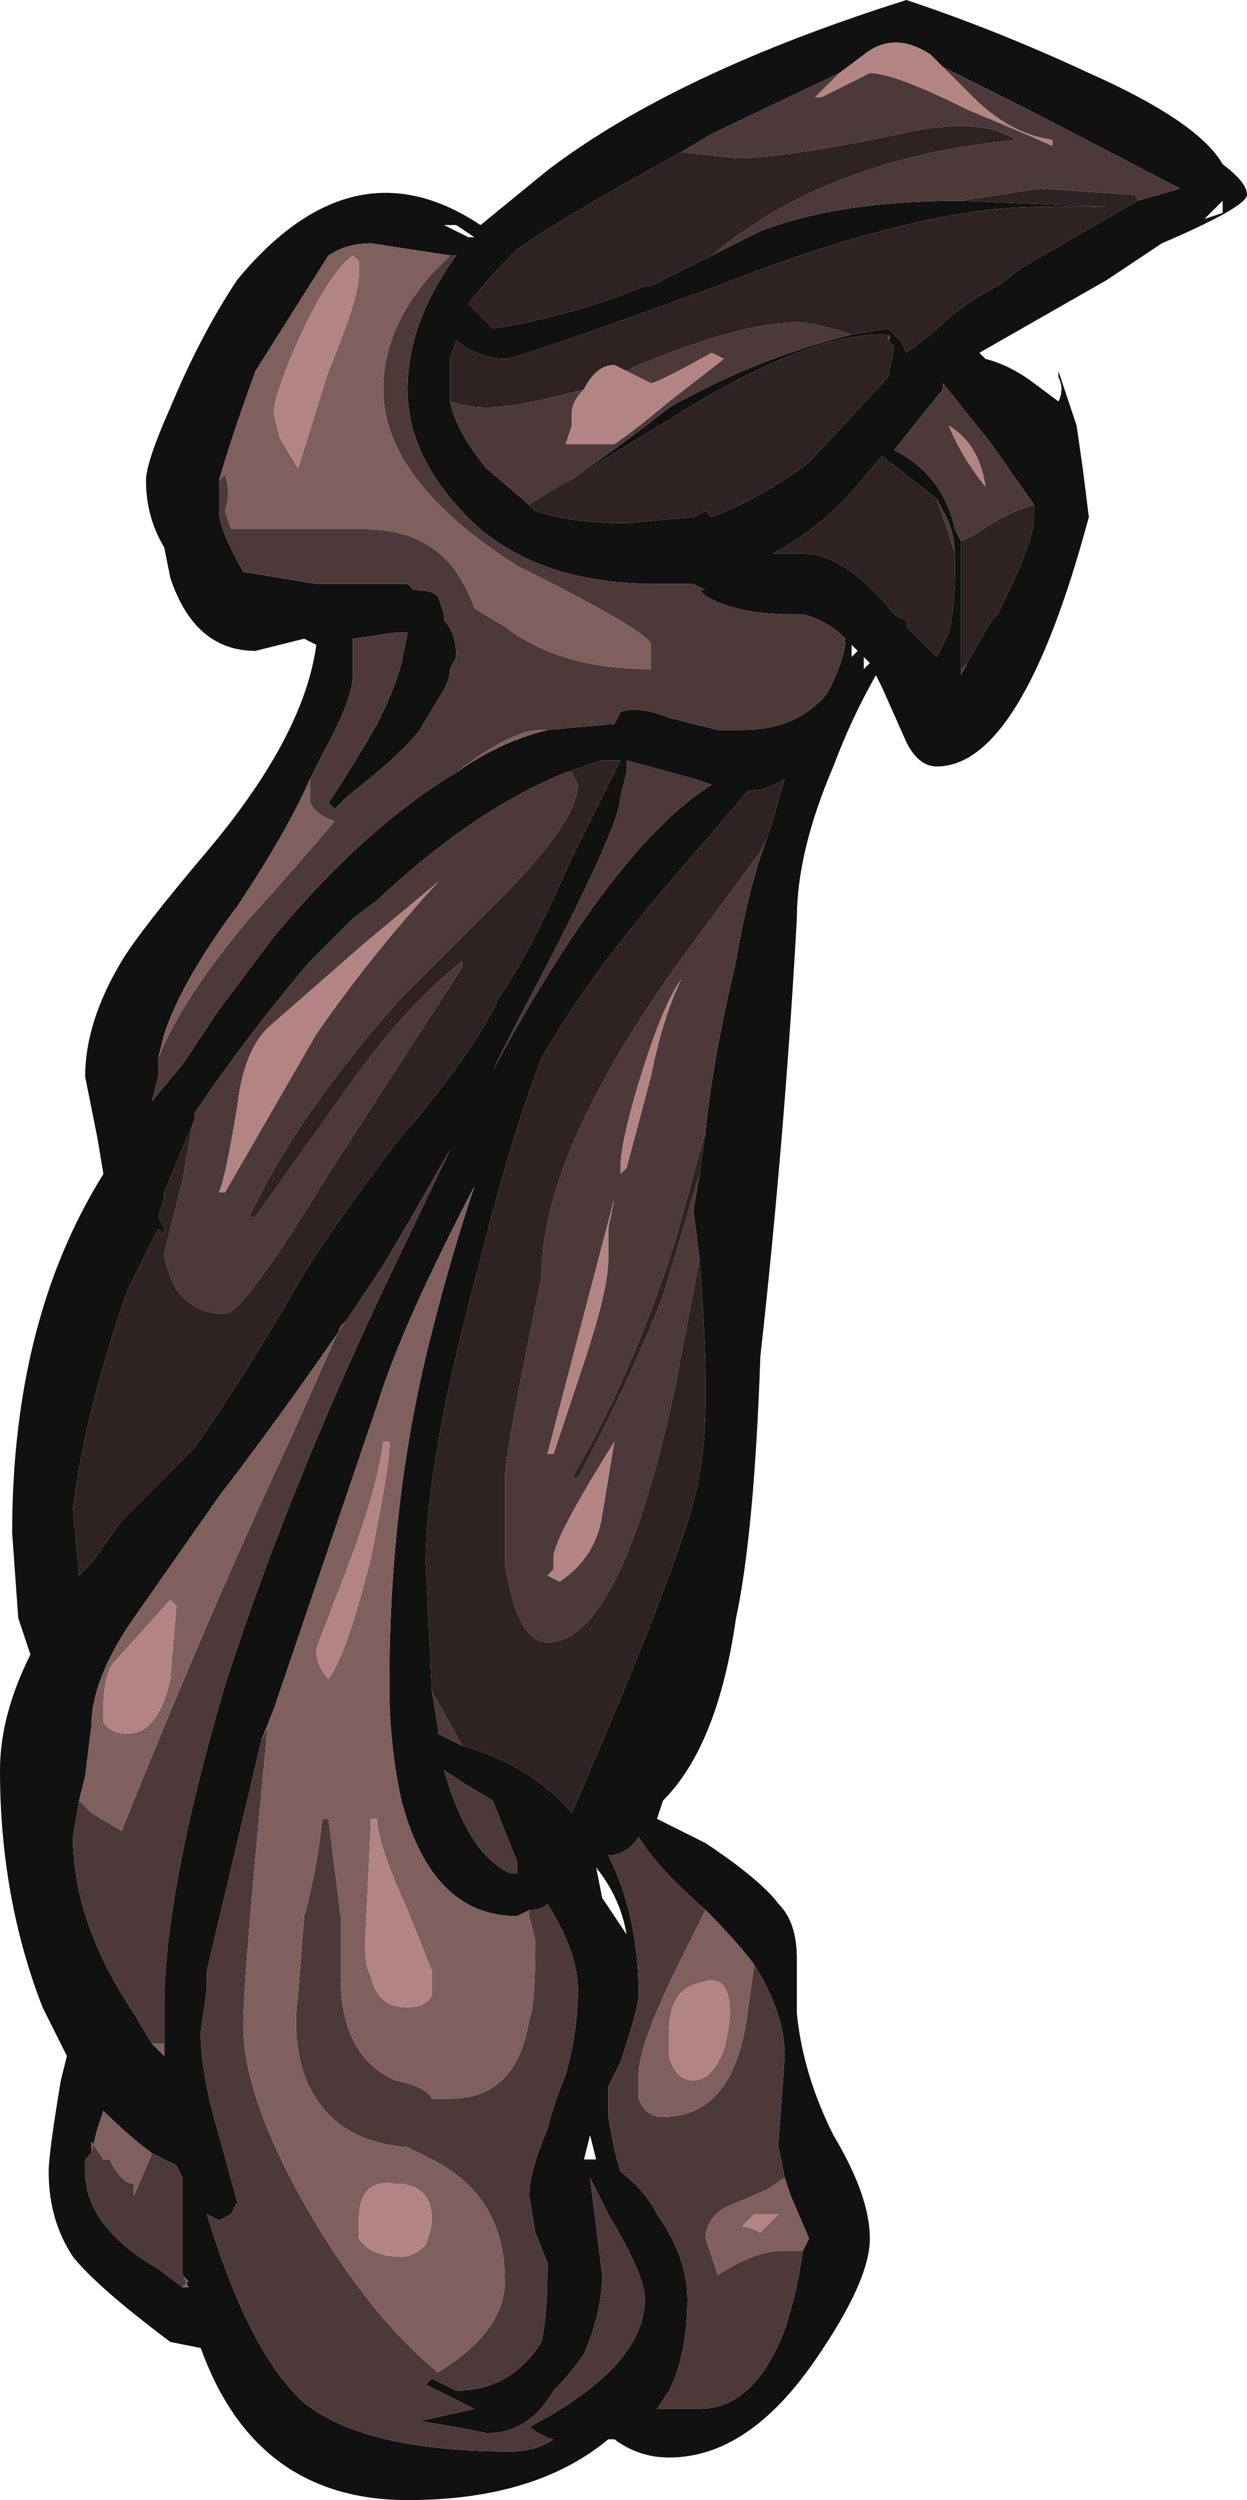 <?xml version="1.0" encoding="UTF-8" standalone="no"?>
<svg xmlns:ffdec="https://www.free-decompiler.com/flash" xmlns:xlink="http://www.w3.org/1999/xlink" ffdec:objectType="frame" height="143.85px" width="71.75px" xmlns="http://www.w3.org/2000/svg">
  <g transform="matrix(1.0, 0.0, 0.0, 1.0, 31.15, 138.6)">
    <use ffdec:characterId="54" height="20.55" transform="matrix(7.0, 0.0, 0.0, 7.0, -31.15, -138.6)" width="10.25" xlink:href="#shape0"/>
  </g>
  <defs>
    <g id="shape0" transform="matrix(1.0, 0.0, 0.0, 1.0, 4.45, 19.8)">
      <path d="M2.45 -19.2 L1.4 -18.7 1.15 -18.55 Q0.15 -18.0 -0.2 -17.75 L-0.25 -17.7 Q-0.45 -17.5 -0.6 -17.3 L-0.4 -17.1 Q0.25 -17.2 0.85 -17.45 L0.9 -17.45 1.4 -17.7 1.8 -17.9 Q2.45 -18.15 3.45 -18.15 L4.65 -18.1 4.1 -18.1 Q3.1 -18.1 1.45 -17.45 -0.2 -16.85 -0.3 -16.85 -0.5 -16.85 -0.7 -17.0 L-0.75 -16.85 -0.75 -16.5 Q-0.7 -16.25 -0.45 -15.95 L-0.1 -15.65 Q0.35 -15.9 1.05 -16.45 1.75 -16.85 2.55 -17.05 L2.85 -17.1 2.95 -17.0 3.0 -16.9 3.2 -17.05 Q3.45 -17.3 3.75 -17.45 L3.95 -17.6 4.9 -18.15 5.25 -18.25 4.0 -18.9 3.3 -19.25 3.2 -19.35 Q2.9 -19.55 2.65 -19.35 L2.45 -19.2 M5.6 -18.15 L5.45 -18.0 5.6 -18.05 5.6 -18.15 M5.6 -18.45 Q5.8 -18.3 5.8 -18.2 5.8 -18.1 5.1 -17.8 L4.65 -17.5 Q3.95 -17.1 3.6 -16.9 L3.65 -16.85 Q3.85 -16.8 4.05 -16.65 L4.25 -16.5 Q4.3 -16.6 4.25 -16.7 L4.25 -16.75 4.4 -16.3 4.45 -15.95 4.5 -15.55 Q3.95 -13.5 3.25 -13.5 3.1 -13.5 3.0 -13.7 L2.8 -14.15 2.75 -14.25 Q2.55 -13.9 2.4 -13.5 2.1 -12.8 2.1 -12.25 2.0 -10.45 1.8 -8.65 1.75 -7.2 1.6 -6.5 1.45 -5.45 1.0 -5.0 L0.95 -4.85 1.35 -4.65 Q1.8 -4.35 1.95 -4.15 2.1 -4.0 2.1 -3.7 L2.1 -3.25 Q2.15 -2.75 2.4 -2.25 2.7 -1.75 2.7 -1.4 2.7 -1.05 2.25 -0.4 1.7 0.4 1.05 0.4 0.8 0.4 0.6 0.25 L0.55 0.25 Q-0.05 0.75 -1.1 0.75 -2.35 0.75 -2.8 -0.5 L-3.05 -0.55 Q-3.65 -1.0 -3.85 -1.25 -4.05 -1.55 -4.05 -1.95 -4.05 -2.1 -3.95 -2.7 L-3.9 -2.9 -4.1 -3.3 Q-4.45 -4.2 -4.45 -5.25 -4.45 -5.7 -4.2 -6.2 L-4.3 -6.5 -4.35 -7.2 Q-4.35 -8.95 -3.6 -10.15 L-3.65 -10.45 -3.75 -10.95 Q-3.75 -11.4 -3.45 -11.9 -3.3 -12.15 -2.75 -12.8 -1.95 -13.75 -1.85 -14.5 L-1.95 -14.55 -2.35 -14.45 Q-2.85 -14.45 -3.05 -15.05 L-3.1 -15.3 Q-3.25 -15.55 -3.25 -15.85 -3.25 -16.0 -3.05 -16.45 -2.8 -17.05 -2.5 -17.5 -1.55 -18.65 -0.5 -17.95 L0.05 -18.4 Q1.1 -19.2 3.0 -19.8 3.75 -19.55 4.5 -19.2 5.4 -18.8 5.6 -18.45 M2.85 -17.0 Q2.9 -17.05 2.8 -17.05 2.15 -17.05 1.05 -16.35 L-0.1 -15.65 -0.05 -15.6 Q0.25 -15.5 0.7 -15.5 L1.25 -15.55 1.35 -15.6 1.4 -15.55 Q1.8 -15.7 2.2 -16.0 L2.85 -16.7 2.9 -16.95 2.85 -17.0 M-2.65 -15.85 L-2.65 -15.6 Q-2.65 -15.45 -2.45 -15.1 L-1.85 -15.0 -1.1 -15.0 -1.05 -14.95 Q-0.9 -14.95 -0.85 -14.9 L-0.8 -14.75 -0.8 -14.7 Q-0.7 -14.6 -0.7 -14.4 L-0.75 -14.3 Q-0.75 -14.2 -0.85 -14.05 L-1.0 -13.8 Q-1.15 -13.6 -1.6 -13.25 L-1.7 -13.15 -1.75 -13.2 Q-1.55 -13.5 -1.35 -13.85 -1.2 -14.15 -1.15 -14.35 L-1.1 -14.6 -1.2 -14.6 -1.55 -14.55 -1.55 -14.25 Q-1.55 -14.05 -1.8 -13.6 L-1.9 -13.4 Q-2.1 -12.95 -2.5 -12.35 -2.95 -11.75 -3.1 -11.3 L-3.15 -11.1 -3.15 -10.95 -3.2 -10.75 -2.95 -11.05 -2.65 -11.5 -2.2 -12.1 Q-1.45 -13.0 -0.7 -13.45 -0.35 -13.7 0.05 -13.8 L0.6 -13.85 0.65 -13.95 Q0.8 -14.0 1.05 -13.9 L1.45 -13.8 1.65 -13.8 Q2.1 -13.8 2.35 -14.1 2.5 -14.4 2.5 -14.55 2.35 -14.7 2.15 -14.75 L2.05 -14.75 Q1.7 -14.75 1.45 -14.85 L1.35 -14.9 1.3 -14.95 1.35 -14.95 1.25 -15.0 0.95 -15.0 Q-0.15 -15.0 -0.7 -15.65 -1.1 -16.1 -1.1 -16.6 -1.1 -17.15 -0.7 -17.7 L-0.75 -17.7 -1.4 -17.8 Q-1.6 -17.8 -1.75 -17.7 L-2.35 -16.75 Q-2.55 -16.2 -2.65 -15.85 M1.9 -15.25 L2.0 -15.25 2.15 -15.25 Q2.5 -15.25 2.9 -14.75 L3.0 -14.7 3.0 -14.65 3.25 -14.4 3.35 -14.6 Q3.4 -14.8 3.4 -15.15 L3.4 -15.2 Q3.4 -15.45 3.3 -15.6 L3.25 -15.7 2.8 -16.05 2.5 -15.7 Q2.2 -15.4 1.9 -15.25 M2.55 -14.4 L2.6 -14.45 2.55 -14.5 2.55 -14.4 M2.7 -14.35 L2.65 -14.4 2.65 -14.3 2.7 -14.35 M4.05 -15.65 L3.7 -16.15 3.3 -16.65 3.3 -16.6 2.9 -16.1 Q3.3 -15.9 3.4 -15.45 L3.45 -15.35 3.45 -14.3 3.45 -14.25 3.5 -14.35 3.7 -14.7 3.75 -14.75 Q4.05 -15.35 4.05 -15.55 L4.05 -15.65 M1.85 -12.9 L1.9 -13.05 2.0 -13.4 Q1.85 -13.3 1.7 -13.3 L1.1 -12.6 Q0.4 -11.8 0.0 -11.1 -0.25 -10.45 -0.5 -9.45 -0.95 -7.8 -0.95 -6.95 L-0.9 -5.9 -0.85 -5.6 -0.85 -5.55 -0.65 -5.45 Q-0.1 -5.3 0.25 -4.9 1.25 -7.2 1.3 -7.7 1.4 -8.15 1.3 -9.45 L1.25 -9.85 1.3 -10.15 1.35 -10.5 Q1.4 -11.05 1.6 -11.9 1.7 -12.5 1.85 -12.9 M2.05 -13.4 L2.05 -13.4 M1.4 -13.35 L1.25 -13.4 0.7 -13.55 0.7 -13.45 0.65 -13.25 Q0.65 -13.0 -0.2 -11.4 L-0.4 -11.0 Q0.6 -12.85 1.4 -13.35 M0.2 -13.45 Q-0.55 -13.15 -1.35 -12.4 L-1.55 -12.25 -1.9 -11.9 Q-2.45 -11.25 -2.85 -10.65 L-2.85 -10.6 -3.1 -10.0 -3.1 -9.95 -3.15 -9.8 -3.1 -9.7 -3.1 -9.65 -3.15 -9.7 -3.4 -9.2 Q-3.75 -8.2 -3.85 -7.4 L-3.8 -6.85 -3.7 -6.95 -3.45 -7.3 -2.85 -7.9 Q-2.4 -8.55 -2.0 -9.25 -1.8 -9.6 -1.2 -10.4 -0.55 -11.15 -0.35 -11.6 -0.1 -11.95 0.25 -12.75 L0.65 -13.55 0.5 -13.55 0.2 -13.45 M1.35 -4.1 Q0.95 -4.45 0.8 -4.7 0.7 -4.55 0.55 -4.55 0.8 -4.05 0.8 -3.4 0.8 -3.3 0.65 -2.85 L0.55 -2.65 0.55 -2.4 Q0.6 -2.1 0.65 -1.95 0.85 -1.8 0.95 -1.6 1.2 -1.25 1.2 -0.9 1.2 -0.45 1.05 -0.15 L0.95 0.0 1.3 0.0 Q1.75 0.0 2.0 -0.65 2.1 -0.95 2.15 -1.3 L2.2 -1.4 2.05 -1.75 2.0 -1.9 1.95 -2.15 1.95 -2.2 2.0 -2.9 Q2.0 -3.25 1.75 -3.65 1.6 -3.85 1.35 -4.1 M0.7 -3.9 Q0.65 -4.2 0.45 -4.45 L0.5 -4.2 0.7 -3.9 M-2.3 -5.5 L-2.75 -3.6 -2.75 -3.45 -2.8 -3.1 Q-2.8 -2.75 -2.65 -2.25 L-2.5 -1.7 -2.55 -1.6 -2.65 -1.55 -2.75 -1.6 Q-2.4 -0.45 -1.95 -0.05 -1.45 0.35 -0.25 0.35 -0.05 0.35 0.1 0.25 0.05 0.25 -0.1 0.15 0.85 -0.35 0.85 -0.9 0.85 -1.1 0.55 -1.6 L0.4 -1.9 0.5 -1.1 Q0.5 -0.8 0.35 -0.45 0.25 -0.3 0.1 -0.15 -0.1 0.2 -0.45 0.2 L-0.7 0.15 -1.0 0.1 -0.55 0.0 -0.75 -0.1 Q-0.85 -0.15 -0.95 -0.2 L-0.9 -0.25 -0.7 -0.15 Q-0.25 -0.15 0.0 -0.55 0.05 -0.75 0.05 -1.2 L-0.05 -1.45 -0.1 -1.75 Q-0.1 -1.95 0.05 -2.3 0.1 -2.5 0.2 -2.75 0.3 -3.1 0.3 -3.45 0.3 -3.75 0.05 -4.15 0.0 -4.1 -0.1 -4.1 L-0.2 -4.05 Q-0.9 -4.05 -1.15 -5.0 -1.25 -5.45 -1.25 -5.95 -1.25 -7.5 -0.9 -8.85 -0.75 -9.45 -0.55 -10.05 -1.15 -8.9 -1.35 -8.25 L-2.2 -5.75 -2.3 -5.5 M0.45 -2.05 L0.4 -2.25 0.35 -2.05 0.45 -2.05 M-0.7 -17.95 L-0.8 -17.95 -0.6 -17.85 -0.55 -17.85 -0.7 -17.95 M-3.05 -10.3 L-3.05 -10.3 M-0.75 -10.35 L-0.75 -10.35 Q-1.15 -9.65 -1.3 -9.4 L-1.6 -8.95 Q-2.15 -8.15 -2.65 -7.5 L-3.35 -6.5 Q-3.7 -6.0 -3.7 -5.6 L-3.75 -5.2 -3.8 -5.0 -3.85 -4.7 Q-3.85 -4.0 -3.35 -3.25 L-3.2 -3.0 -3.1 -2.9 -3.1 -3.0 -3.1 -3.3 Q-3.1 -4.25 -2.6 -5.95 -2.1 -7.5 -1.3 -9.2 L-0.75 -10.35 M-0.65 -5.15 L-0.8 -5.25 Q-0.6 -4.55 -0.25 -4.4 L-0.2 -4.4 -0.2 -4.5 -0.4 -5.0 -0.65 -5.15 M-3.2 -2.1 Q-3.4 -2.25 -3.6 -2.45 L-3.65 -2.3 -3.7 -2.1 -3.75 -2.05 -3.75 -1.95 Q-3.75 -1.5 -3.15 -1.15 L-2.95 -1.0 -2.9 -1.0 -2.95 -1.1 -2.95 -1.9 -3.0 -2.0 -3.2 -2.1" fill="#111111" fill-rule="evenodd" stroke="none"/>
      <path d="M2.45 -19.2 L2.25 -19.0 2.3 -19.0 2.7 -19.2 Q2.9 -19.2 3.5 -18.9 4.1 -18.65 4.2 -18.6 L4.2 -18.65 Q3.85 -18.7 3.55 -19.0 L3.3 -19.25 4.0 -18.9 5.25 -18.25 4.9 -18.15 Q4.9 -18.2 4.85 -18.2 L4.1 -18.25 3.45 -18.15 Q2.45 -18.15 1.8 -17.9 L1.4 -17.7 Q2.35 -18.5 3.9 -18.65 3.6 -18.85 2.95 -18.7 2.0 -18.5 1.6 -18.5 L1.15 -18.55 1.4 -18.7 2.45 -19.2 M-0.75 -16.5 Q-0.6 -16.45 -0.45 -16.45 -0.2 -16.45 0.35 -16.6 0.25 -16.5 0.25 -16.4 L0.25 -16.3 0.2 -16.15 0.6 -16.15 Q0.75 -16.25 1.05 -16.5 L1.5 -16.85 1.4 -16.9 Q0.95 -16.65 0.9 -16.65 L0.7 -16.75 0.8 -16.8 Q1.65 -17.15 2.1 -17.15 2.25 -17.15 2.55 -17.05 1.75 -16.85 1.05 -16.45 0.35 -15.9 -0.1 -15.65 L-0.45 -15.95 Q-0.7 -16.25 -0.75 -16.5 M2.8 -17.05 Q2.9 -17.05 2.85 -17.0 L2.85 -17.05 2.8 -17.05 M-2.65 -15.85 L-2.6 -15.9 Q-2.55 -15.75 -2.6 -15.6 L-2.55 -15.45 -1.45 -15.45 Q-0.95 -15.45 -0.7 -15.1 -0.6 -14.95 -0.55 -14.8 L-0.3 -14.65 Q0.15 -14.3 0.9 -14.3 L0.9 -14.5 Q0.9 -14.6 -0.2 -15.15 -1.3 -15.85 -1.3 -16.6 -1.3 -17.1 -0.9 -17.55 L-0.75 -17.7 -0.7 -17.7 Q-1.1 -17.15 -1.1 -16.6 -1.1 -16.1 -0.7 -15.65 -0.15 -15.0 0.95 -15.0 L1.25 -15.0 1.35 -14.95 1.3 -14.95 1.35 -14.9 1.45 -14.85 Q1.7 -14.75 2.05 -14.75 L2.15 -14.75 Q2.35 -14.7 2.5 -14.55 2.5 -14.4 2.35 -14.1 2.1 -13.8 1.65 -13.8 L1.45 -13.8 1.05 -13.9 Q0.8 -14.0 0.65 -13.95 L0.6 -13.85 0.05 -13.8 0.0 -13.8 Q-0.25 -13.8 -0.7 -13.45 -1.45 -13.0 -2.2 -12.1 L-2.65 -11.5 -2.95 -11.05 -3.2 -10.75 -3.15 -10.95 -3.15 -11.1 Q-2.95 -11.6 -2.4 -12.25 -1.95 -12.75 -1.7 -13.05 -1.85 -13.1 -1.9 -13.2 L-1.9 -13.4 -1.8 -13.6 Q-1.55 -14.05 -1.55 -14.25 L-1.55 -14.55 -1.2 -14.6 -1.1 -14.6 -1.15 -14.35 Q-1.2 -14.15 -1.35 -13.85 -1.55 -13.5 -1.75 -13.2 L-1.7 -13.15 -1.6 -13.25 Q-1.15 -13.6 -1.0 -13.8 L-0.85 -14.05 Q-0.75 -14.2 -0.75 -14.3 L-0.7 -14.4 Q-0.7 -14.6 -0.8 -14.7 L-0.8 -14.75 -0.85 -14.9 Q-0.9 -14.95 -1.05 -14.95 L-1.1 -15.0 -1.85 -15.0 -2.45 -15.1 Q-2.65 -15.45 -2.65 -15.6 L-2.65 -15.85 M2.0 -15.25 L1.9 -15.25 2.0 -15.25 M3.25 -15.7 L3.3 -15.6 Q3.4 -15.45 3.4 -15.2 L3.4 -15.25 3.25 -15.7 M3.35 -16.3 Q3.45 -16.05 3.65 -15.8 3.6 -16.15 3.35 -16.3 M3.45 -15.35 L3.4 -15.45 Q3.3 -15.9 2.9 -16.1 L3.3 -16.6 3.3 -16.65 3.7 -16.15 4.05 -15.65 Q3.85 -15.6 3.55 -15.4 L3.45 -15.35 M3.5 -14.35 L3.45 -14.25 3.45 -14.3 3.5 -14.35 M-0.9 -5.9 L-0.65 -5.45 -0.85 -5.55 -0.85 -5.6 -0.9 -5.9 M1.3 -9.45 L1.1 -8.4 Q0.65 -6.3 0.05 -6.3 -0.2 -6.3 -0.3 -6.95 -0.3 -7.3 -0.3 -7.65 -0.3 -7.85 0.0 -9.3 0.0 -10.3 1.1 -11.85 L1.8 -12.8 1.85 -12.9 Q1.7 -12.5 1.6 -11.9 1.4 -11.05 1.35 -10.5 L1.1 -9.6 Q0.75 -8.5 0.25 -7.65 L0.3 -7.65 Q0.75 -8.5 1.0 -9.15 1.15 -9.65 1.3 -10.15 L1.25 -9.85 1.3 -9.45 M1.4 -13.35 Q0.6 -12.85 -0.4 -11.0 L-0.2 -11.4 Q0.65 -13.0 0.65 -13.25 L0.7 -13.45 0.7 -13.55 1.25 -13.4 1.4 -13.35 M0.2 -13.45 L0.25 -13.45 0.3 -13.35 Q0.3 -13.05 -0.35 -12.4 L-1.15 -11.6 Q-2.0 -10.65 -2.4 -9.8 L-2.35 -9.8 -1.6 -10.85 Q-1.15 -11.5 -0.65 -11.9 L-0.65 -11.85 -1.75 -10.15 Q-2.45 -9.0 -2.6 -9.0 -2.85 -9.0 -3.0 -9.2 -3.1 -9.4 -3.1 -9.5 L-2.95 -10.1 -2.85 -10.65 Q-2.45 -11.25 -1.9 -11.9 L-1.55 -12.25 -1.35 -12.4 Q-0.55 -13.15 0.2 -13.45 M-3.8 -6.85 L-3.7 -6.95 -3.8 -6.85 M0.55 -9.45 L0.55 -9.7 0.6 -9.95 0.05 -7.85 0.1 -7.85 0.35 -8.6 Q0.55 -9.2 0.55 -9.45 M0.9 -10.95 Q1.0 -11.45 1.15 -11.75 1.0 -11.55 0.8 -10.9 0.65 -10.4 0.65 -10.2 L0.65 -10.15 0.7 -10.2 0.9 -10.95 M0.5 -7.35 L0.6 -7.95 Q0.1 -7.15 0.1 -7.0 L0.1 -6.9 0.05 -6.85 0.15 -6.8 Q0.45 -7.0 0.5 -7.35 M2.15 -1.3 Q2.1 -0.95 2.0 -0.65 1.75 0.0 1.3 0.0 L0.95 0.0 1.05 -0.15 Q1.2 -0.45 1.2 -0.9 1.2 -1.25 0.95 -1.6 0.85 -1.8 0.65 -1.95 0.6 -2.1 0.55 -2.4 L0.55 -2.65 0.65 -2.85 Q0.8 -3.3 0.8 -3.4 0.8 -4.05 0.55 -4.55 0.7 -4.55 0.8 -4.7 0.95 -4.45 1.35 -4.1 L1.15 -3.7 Q0.8 -3.0 0.8 -2.75 L0.8 -2.55 Q0.85 -2.4 1.0 -2.4 1.6 -2.4 1.7 -3.3 L1.75 -3.65 Q2.0 -3.25 2.0 -2.9 L1.95 -2.2 1.95 -2.15 2.0 -1.9 1.85 -1.8 1.5 -1.65 Q1.35 -1.55 1.35 -1.4 L1.45 -1.1 Q1.75 -1.3 2.0 -1.3 L2.15 -1.3 M-0.1 -4.1 Q0.0 -4.1 0.05 -4.15 0.3 -3.75 0.3 -3.45 0.3 -3.1 0.2 -2.75 0.1 -2.5 0.05 -2.3 -0.1 -1.95 -0.1 -1.75 L-0.05 -1.45 0.05 -1.2 Q0.05 -0.75 0.0 -0.55 -0.25 -0.15 -0.7 -0.15 L-0.9 -0.25 -0.95 -0.2 Q-0.85 -0.15 -0.75 -0.1 L-0.55 0.0 -1.0 0.1 -0.7 0.15 -0.45 0.2 Q-0.1 0.2 0.1 -0.15 0.25 -0.3 0.35 -0.45 0.5 -0.8 0.5 -1.1 L0.4 -1.9 0.55 -1.6 Q0.85 -1.1 0.85 -0.9 0.85 -0.35 -0.1 0.15 0.05 0.25 0.1 0.25 -0.05 0.35 -0.25 0.35 -1.45 0.35 -1.95 -0.05 -2.4 -0.45 -2.75 -1.6 L-2.65 -1.55 -2.55 -1.6 -2.5 -1.7 -2.65 -2.25 Q-2.8 -2.75 -2.8 -3.1 L-2.75 -3.45 -2.75 -3.6 -2.3 -5.5 -2.25 -5.6 Q-2.45 -3.55 -2.45 -3.15 -2.45 -2.55 -1.9 -1.6 -1.4 -0.75 -0.85 -0.3 L-0.7 -0.4 Q-0.3 -0.7 -0.3 -1.05 -0.3 -1.75 -0.9 -2.05 L-1.1 -2.15 Q-1.75 -2.2 -1.95 -2.75 -2.05 -3.05 -2.0 -3.4 L-1.95 -4.05 Q-1.85 -4.4 -1.8 -4.85 L-1.75 -4.85 -1.65 -4.05 -1.65 -3.55 Q-1.65 -2.9 -1.2 -2.7 -0.95 -2.65 -0.9 -2.55 L-0.75 -2.55 Q-0.2 -2.55 -0.1 -3.2 -0.05 -3.3 -0.05 -3.85 L-0.1 -4.05 -0.1 -4.1 M-2.25 -11.35 Q-2.45 -11.15 -2.5 -10.7 -2.6 -10.1 -2.65 -10.0 L-2.6 -10.0 -1.85 -11.3 Q-1.4 -11.95 -0.85 -12.55 L-1.45 -12.05 -2.25 -11.35 M-1.6 -8.95 L-1.3 -9.4 Q-1.15 -9.65 -0.75 -10.35 L-1.3 -9.2 Q-2.1 -7.5 -2.6 -5.95 -3.1 -4.25 -3.1 -3.3 L-3.1 -3.0 -3.2 -3.0 -3.35 -3.25 Q-3.85 -4.0 -3.85 -4.7 L-3.8 -5.0 -3.7 -4.9 -3.45 -4.75 Q-2.75 -6.5 -2.05 -8.0 L-1.65 -8.9 -1.6 -8.95 M-0.65 -5.15 L-0.4 -5.0 -0.2 -4.5 -0.2 -4.4 -0.25 -4.4 Q-0.6 -4.55 -0.8 -5.25 L-0.65 -5.15 M-3.7 -2.1 L-3.7 -2.2 -3.6 -2.05 -3.55 -2.05 Q-3.45 -1.85 -3.35 -1.85 L-3.35 -1.75 -3.2 -2.1 -3.0 -2.0 -2.95 -1.9 -2.95 -1.1 -2.9 -1.05 -2.95 -1.0 -3.15 -1.15 Q-3.75 -1.5 -3.75 -1.95 L-3.75 -2.05 -3.7 -2.1" fill="#4d3939" fill-rule="evenodd" stroke="none"/>
      <path d="M-0.75 -17.7 L-0.9 -17.55 Q-1.3 -17.1 -1.3 -16.6 -1.3 -15.85 -0.2 -15.15 0.9 -14.6 0.9 -14.5 L0.9 -14.3 Q0.15 -14.3 -0.3 -14.65 L-0.55 -14.8 Q-0.6 -14.95 -0.7 -15.1 -0.95 -15.45 -1.45 -15.45 L-2.55 -15.45 -2.6 -15.6 Q-2.55 -15.75 -2.6 -15.9 L-2.65 -15.85 Q-2.55 -16.2 -2.35 -16.75 L-1.75 -17.7 Q-1.6 -17.8 -1.4 -17.8 L-0.75 -17.7 M-1.9 -13.4 L-1.9 -13.2 Q-1.85 -13.1 -1.7 -13.05 -1.95 -12.75 -2.4 -12.25 -2.95 -11.6 -3.15 -11.1 L-3.1 -11.3 Q-2.95 -11.75 -2.5 -12.35 -2.1 -12.95 -1.9 -13.4 M-0.7 -13.45 Q-0.25 -13.8 0.0 -13.8 L0.05 -13.8 Q-0.35 -13.7 -0.7 -13.45 M2.15 -1.3 L2.0 -1.3 Q1.75 -1.3 1.45 -1.1 L1.35 -1.4 Q1.35 -1.55 1.5 -1.65 L1.85 -1.8 2.0 -1.9 2.05 -1.75 2.2 -1.4 2.15 -1.3 M1.75 -3.65 L1.7 -3.3 Q1.6 -2.4 1.0 -2.4 0.85 -2.4 0.8 -2.55 L0.8 -2.75 Q0.8 -3.0 1.15 -3.7 L1.35 -4.1 Q1.6 -3.85 1.75 -3.65 M1.5 -2.95 Q1.55 -3.15 1.55 -3.25 1.55 -3.6 1.3 -3.5 1.05 -3.45 1.05 -3.1 1.05 -3.0 1.05 -2.9 1.1 -2.7 1.25 -2.7 1.4 -2.7 1.5 -2.95 M-0.1 -4.1 L-0.1 -4.05 -0.05 -3.85 Q-0.05 -3.3 -0.1 -3.2 -0.2 -2.55 -0.75 -2.55 L-0.9 -2.55 Q-0.95 -2.65 -1.2 -2.7 -1.65 -2.9 -1.65 -3.55 L-1.65 -4.05 -1.75 -4.85 -1.8 -4.85 Q-1.85 -4.4 -1.95 -4.05 L-2.0 -3.4 Q-2.05 -3.05 -1.95 -2.75 -1.75 -2.2 -1.1 -2.15 L-0.9 -2.05 Q-0.3 -1.75 -0.3 -1.05 -0.3 -0.7 -0.7 -0.4 L-0.85 -0.3 Q-1.4 -0.75 -1.9 -1.6 -2.45 -2.55 -2.45 -3.15 -2.45 -3.55 -2.25 -5.6 L-2.3 -5.5 -2.2 -5.75 -1.35 -8.25 Q-1.15 -8.9 -0.55 -10.05 -0.75 -9.45 -0.9 -8.85 -1.25 -7.5 -1.25 -5.95 -1.25 -5.45 -1.15 -5.0 -0.9 -4.05 -0.2 -4.05 L-0.1 -4.1 M1.8 -1.45 L1.95 -1.6 1.75 -1.6 1.65 -1.5 Q1.7 -1.5 1.8 -1.45 M-1.5 -17.65 L-1.55 -17.7 Q-1.75 -17.55 -2.0 -17.0 -2.2 -16.55 -2.2 -16.4 L-2.15 -16.2 -2.0 -15.95 -1.75 -16.75 Q-1.5 -17.35 -1.5 -17.55 L-1.5 -17.65 M-0.75 -10.35 L-0.75 -10.35 M-1.6 -8.95 L-1.65 -8.9 -2.05 -8.0 Q-2.75 -6.5 -3.45 -4.75 L-3.7 -4.9 -3.8 -5.0 -3.75 -5.2 -3.7 -5.6 Q-3.7 -6.0 -3.35 -6.5 L-2.65 -7.5 Q-2.15 -8.15 -1.6 -8.95 M-3.2 -3.0 L-3.1 -3.0 -3.1 -2.9 -3.2 -3.0 M-1.25 -7.9 L-1.25 -7.95 -1.3 -7.95 Q-1.35 -7.55 -1.6 -6.9 L-1.85 -6.25 Q-1.85 -6.1 -1.75 -6.0 -1.6 -6.2 -1.4 -7.0 -1.25 -7.75 -1.25 -7.9 M-3.0 -6.6 L-3.05 -6.65 -3.5 -6.15 Q-3.6 -6.05 -3.6 -5.75 L-3.6 -5.65 Q-3.55 -5.55 -3.4 -5.55 -3.15 -5.55 -3.05 -6.0 L-3.0 -6.6 M-1.35 -4.85 L-1.4 -4.85 -1.45 -3.8 Q-1.45 -3.65 -1.4 -3.55 -1.35 -3.3 -1.1 -3.3 -0.95 -3.3 -0.9 -3.4 -0.9 -3.45 -0.9 -3.6 L-1.1 -4.1 Q-1.35 -4.65 -1.35 -4.85 M-3.7 -2.1 L-3.65 -2.3 -3.6 -2.45 Q-3.4 -2.25 -3.2 -2.1 L-3.35 -1.75 -3.35 -1.85 Q-3.45 -1.85 -3.55 -2.05 L-3.6 -2.05 -3.7 -2.2 -3.7 -2.1 M-2.95 -1.1 L-2.9 -1.0 -2.95 -1.0 -2.9 -1.05 -2.95 -1.1 M-1.5 -1.55 L-1.5 -1.4 Q-1.4 -1.25 -1.15 -1.25 -1.05 -1.25 -0.95 -1.35 -0.9 -1.5 -0.9 -1.55 -0.9 -1.85 -1.2 -1.85 -1.5 -1.9 -1.5 -1.55" fill="#805f5f" fill-rule="evenodd" stroke="none"/>
      <path d="M1.15 -18.55 L1.6 -18.5 Q2.0 -18.5 2.95 -18.7 3.6 -18.85 3.9 -18.65 2.35 -18.5 1.4 -17.7 L0.9 -17.45 0.85 -17.45 Q0.25 -17.2 -0.4 -17.1 L-0.6 -17.3 Q-0.45 -17.5 -0.25 -17.7 L-0.2 -17.75 Q0.15 -18.0 1.15 -18.55 M3.45 -18.15 L4.1 -18.25 4.85 -18.2 Q4.9 -18.2 4.9 -18.15 L3.95 -17.6 3.75 -17.45 Q3.45 -17.3 3.2 -17.05 L3.0 -16.9 2.95 -17.0 2.85 -17.1 2.55 -17.05 Q2.25 -17.15 2.1 -17.15 1.65 -17.15 0.8 -16.8 L0.7 -16.75 0.6 -16.8 Q0.45 -16.8 0.35 -16.6 -0.2 -16.45 -0.45 -16.45 -0.6 -16.45 -0.75 -16.5 L-0.75 -16.85 -0.7 -17.0 Q-0.5 -16.85 -0.3 -16.85 -0.2 -16.85 1.45 -17.45 3.1 -18.1 4.1 -18.1 L4.65 -18.1 3.45 -18.15 M2.8 -17.05 L2.85 -17.05 2.85 -17.0 2.9 -16.95 2.85 -16.7 2.2 -16.0 Q1.8 -15.7 1.4 -15.55 L1.35 -15.6 1.25 -15.55 0.7 -15.5 Q0.25 -15.5 -0.05 -15.6 L-0.1 -15.65 1.05 -16.35 Q2.15 -17.05 2.8 -17.05 M2.0 -15.25 L1.9 -15.25 Q2.2 -15.4 2.5 -15.7 L2.8 -16.05 3.25 -15.7 3.4 -15.25 3.4 -15.2 3.4 -15.15 Q3.4 -14.8 3.35 -14.6 L3.25 -14.4 3.0 -14.65 3.0 -14.7 2.9 -14.75 Q2.5 -15.25 2.15 -15.25 L2.0 -15.25 M3.45 -15.35 L3.55 -15.4 Q3.85 -15.6 4.05 -15.65 L4.05 -15.55 Q4.05 -15.35 3.75 -14.75 L3.7 -14.7 3.5 -14.35 3.45 -14.3 3.45 -15.35 M-0.9 -5.9 L-0.95 -6.95 Q-0.95 -7.8 -0.5 -9.45 -0.25 -10.45 0.0 -11.1 0.4 -11.8 1.1 -12.6 L1.7 -13.3 Q1.85 -13.3 2.0 -13.4 L1.9 -13.05 1.85 -12.9 1.8 -12.8 1.1 -11.85 Q0.0 -10.3 0.0 -9.3 -0.3 -7.85 -0.3 -7.65 -0.3 -7.3 -0.3 -6.95 -0.2 -6.3 0.05 -6.3 0.65 -6.3 1.1 -8.4 L1.3 -9.45 Q1.4 -8.15 1.3 -7.7 1.25 -7.2 0.25 -4.9 -0.1 -5.3 -0.65 -5.45 L-0.9 -5.9 M1.35 -10.5 L1.3 -10.15 Q1.15 -9.65 1.0 -9.15 0.75 -8.5 0.3 -7.65 L0.25 -7.65 Q0.75 -8.5 1.1 -9.6 L1.35 -10.5 M-2.85 -10.65 L-2.95 -10.1 -3.1 -9.5 Q-3.1 -9.4 -3.0 -9.2 -2.85 -9.0 -2.6 -9.0 -2.45 -9.0 -1.75 -10.15 L-0.65 -11.85 -0.65 -11.9 Q-1.15 -11.5 -1.6 -10.85 L-2.35 -9.8 -2.4 -9.8 Q-2.0 -10.65 -1.15 -11.6 L-0.35 -12.4 Q0.3 -13.05 0.3 -13.35 L0.25 -13.45 0.2 -13.45 0.5 -13.55 0.65 -13.55 0.25 -12.75 Q-0.1 -11.95 -0.35 -11.6 -0.55 -11.15 -1.2 -10.4 -1.8 -9.6 -2.0 -9.25 -2.4 -8.55 -2.85 -7.9 L-3.45 -7.3 -3.7 -6.95 -3.8 -6.85 -3.85 -7.4 Q-3.75 -8.2 -3.4 -9.2 L-3.15 -9.7 -3.1 -9.65 -3.1 -9.7 -3.15 -9.8 -3.1 -9.95 -3.1 -10.0 -2.85 -10.6 -2.85 -10.65" fill="#2e2222" fill-rule="evenodd" stroke="none"/>
      <path d="M3.3 -19.25 L3.55 -19.0 Q3.85 -18.7 4.2 -18.65 L4.2 -18.6 Q4.1 -18.65 3.5 -18.9 2.9 -19.2 2.7 -19.2 L2.3 -19.0 2.25 -19.0 2.45 -19.2 2.65 -19.35 Q2.9 -19.55 3.2 -19.35 L3.3 -19.25 M0.35 -16.6 Q0.45 -16.8 0.6 -16.8 L0.7 -16.75 0.9 -16.65 Q0.95 -16.65 1.4 -16.9 L1.5 -16.85 1.05 -16.5 Q0.75 -16.25 0.6 -16.15 L0.2 -16.15 0.25 -16.3 0.25 -16.4 Q0.25 -16.5 0.35 -16.6 M3.35 -16.3 Q3.6 -16.15 3.65 -15.8 3.45 -16.05 3.35 -16.3 M0.9 -10.95 L0.7 -10.2 0.65 -10.15 0.65 -10.2 Q0.65 -10.4 0.8 -10.9 1.0 -11.55 1.15 -11.75 1.0 -11.45 0.9 -10.95 M0.55 -9.45 Q0.55 -9.2 0.35 -8.6 L0.1 -7.85 0.05 -7.85 0.6 -9.95 0.55 -9.7 0.55 -9.45 M0.5 -7.35 Q0.45 -7.0 0.15 -6.8 L0.05 -6.85 0.1 -6.9 0.1 -7.0 Q0.1 -7.15 0.6 -7.95 L0.5 -7.35 M1.5 -2.95 Q1.4 -2.7 1.25 -2.7 1.1 -2.7 1.05 -2.9 1.05 -3.0 1.05 -3.1 1.05 -3.45 1.3 -3.5 1.55 -3.6 1.55 -3.25 1.55 -3.15 1.5 -2.95 M1.8 -1.45 Q1.7 -1.5 1.65 -1.5 L1.75 -1.6 1.95 -1.6 1.8 -1.45 M-1.5 -17.65 L-1.5 -17.55 Q-1.5 -17.35 -1.75 -16.75 L-2.0 -15.95 -2.15 -16.2 -2.2 -16.4 Q-2.2 -16.55 -2.0 -17.0 -1.75 -17.55 -1.55 -17.7 L-1.5 -17.65 M-2.25 -11.35 L-1.45 -12.05 -0.85 -12.55 Q-1.4 -11.95 -1.85 -11.3 L-2.6 -10.0 -2.65 -10.0 Q-2.6 -10.1 -2.5 -10.7 -2.45 -11.15 -2.25 -11.35 M-1.25 -7.9 Q-1.25 -7.75 -1.4 -7.0 -1.6 -6.2 -1.75 -6.0 -1.85 -6.1 -1.85 -6.25 L-1.6 -6.9 Q-1.35 -7.55 -1.3 -7.95 L-1.25 -7.95 -1.25 -7.9 M-1.35 -4.85 Q-1.35 -4.65 -1.1 -4.1 L-0.9 -3.6 Q-0.9 -3.45 -0.9 -3.4 -0.95 -3.3 -1.1 -3.3 -1.35 -3.3 -1.4 -3.55 -1.45 -3.65 -1.45 -3.8 L-1.4 -4.85 -1.35 -4.85 M-3.0 -6.6 L-3.05 -6.0 Q-3.15 -5.55 -3.4 -5.55 -3.55 -5.55 -3.6 -5.65 L-3.6 -5.75 Q-3.6 -6.05 -3.5 -6.15 L-3.05 -6.65 -3.0 -6.6 M-1.5 -1.55 Q-1.5 -1.9 -1.2 -1.85 -0.9 -1.85 -0.9 -1.55 -0.9 -1.5 -0.95 -1.35 -1.05 -1.25 -1.15 -1.25 -1.4 -1.25 -1.5 -1.4 L-1.5 -1.55" fill="#b38484" fill-rule="evenodd" stroke="none"/>
    </g>
  </defs>
</svg>

